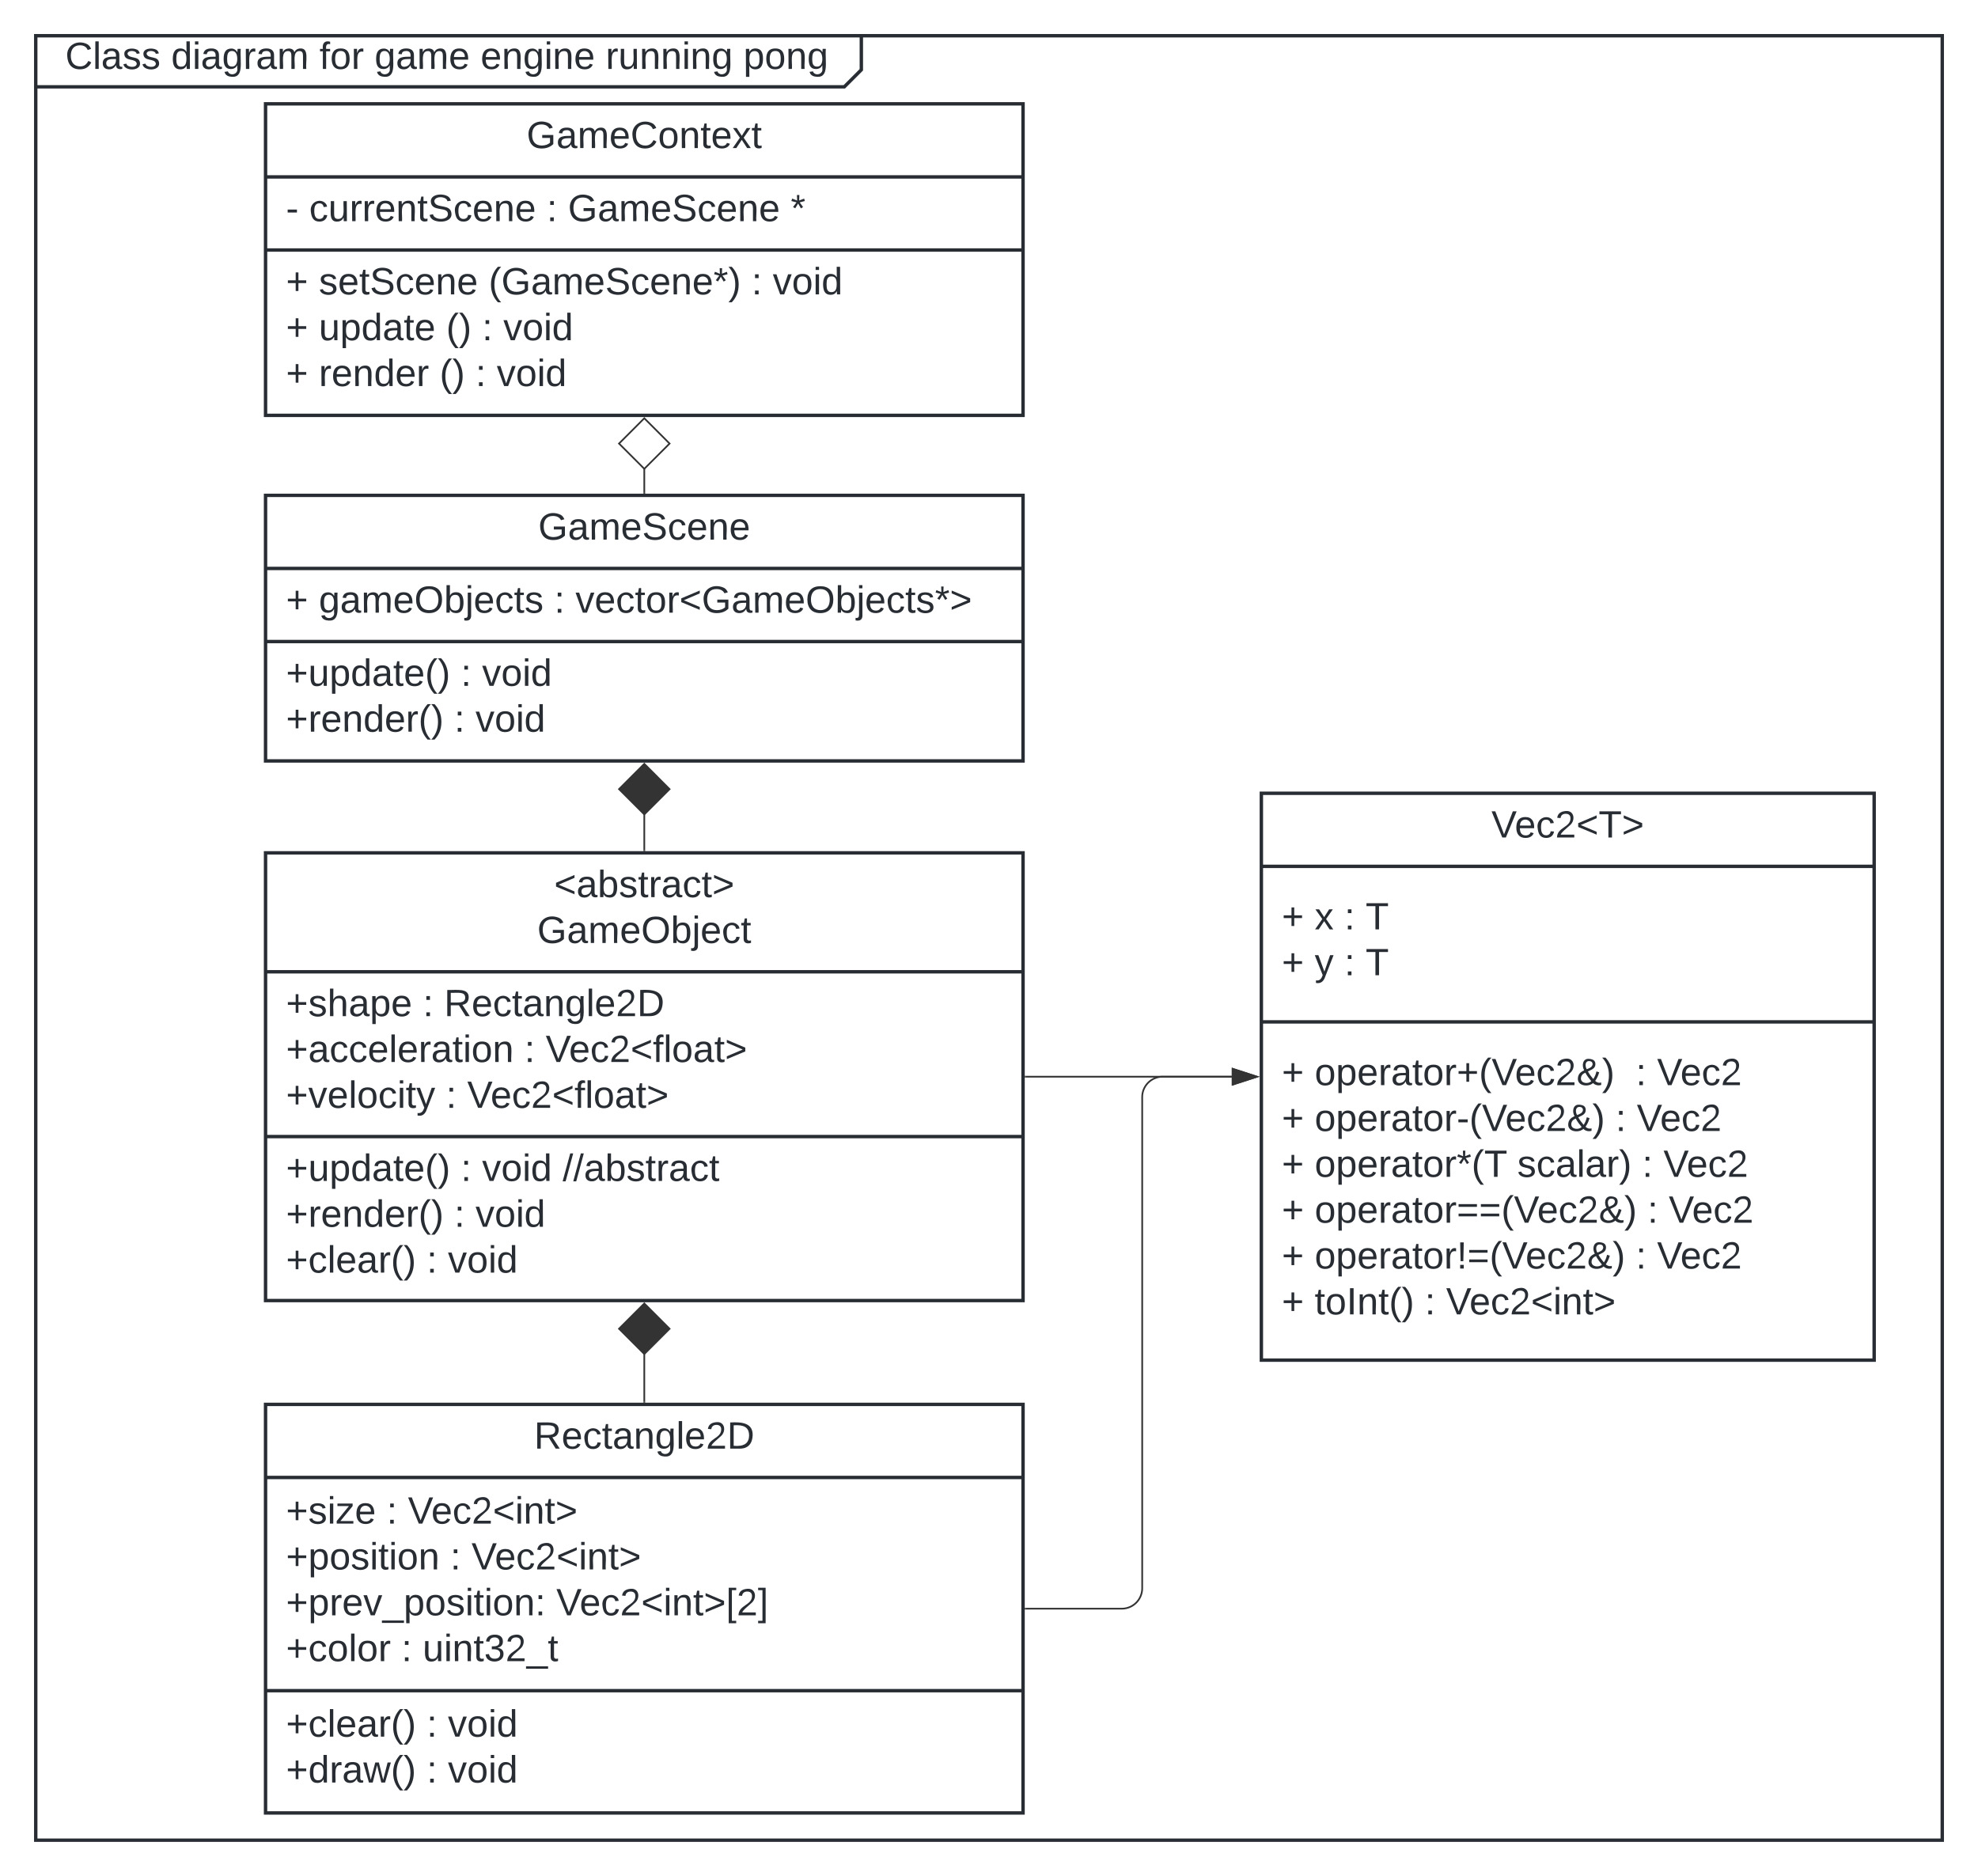 <svg xmlns="http://www.w3.org/2000/svg" xmlns:xlink="http://www.w3.org/1999/xlink" xmlns:lucid="lucid" width="1162" height="1102"><g transform="translate(-2159 372)" lucid:page-tab-id="HWEp-vi-RSFO"><path d="M2000-500h1500v1500H2000z" fill="#fff"/><path d="M2180-351h485v20l-10 10h-475z" fill="#fff"/><path d="M2665-351v20l-10 10h-475" stroke="#282c33" stroke-width="2" fill="none"/><path d="M2180-351h1120V709H2180z" stroke="#282c33" stroke-width="2" fill="none"/><use xlink:href="#a" transform="matrix(1,0,0,1,2188,-351) translate(9.367 19.489)"/><use xlink:href="#b" transform="matrix(1,0,0,1,2188,-351) translate(71.588 19.489)"/><use xlink:href="#c" transform="matrix(1,0,0,1,2188,-351) translate(158.685 19.489)"/><use xlink:href="#d" transform="matrix(1,0,0,1,2188,-351) translate(191.043 19.489)"/><use xlink:href="#e" transform="matrix(1,0,0,1,2188,-351) translate(253.326 19.489)"/><use xlink:href="#f" transform="matrix(1,0,0,1,2188,-351) translate(326.831 19.489)"/><use xlink:href="#g" transform="matrix(1,0,0,1,2188,-351) translate(407.756 19.489)"/><path d="M2315-311h445v183h-445z" stroke="#282c33" stroke-width="2" fill="#fff"/><path d="M2315-268.07h445m-445 42.94h445" stroke="#282c33" stroke-width="2" fill="none"/><use xlink:href="#h" transform="matrix(1,0,0,1,2323,-303) translate(145.359 17.989)"/><use xlink:href="#i" transform="matrix(1,0,0,1,2327,-260.067) translate(0 17.989)"/><use xlink:href="#j" transform="matrix(1,0,0,1,2327,-260.067) translate(13.654 17.989)"/><use xlink:href="#k" transform="matrix(1,0,0,1,2327,-260.067) translate(153.183 17.989)"/><use xlink:href="#l" transform="matrix(1,0,0,1,2327,-260.067) translate(165.652 17.989)"/><use xlink:href="#m" transform="matrix(1,0,0,1,2327,-260.067) translate(296.516 17.989)"/><use xlink:href="#n" transform="matrix(1,0,0,1,2327,-217.133) translate(0 18.056)"/><use xlink:href="#o" transform="matrix(1,0,0,1,2327,-217.133) translate(19.327 18.056)"/><use xlink:href="#p" transform="matrix(1,0,0,1,2327,-217.133) translate(119.08 18.056)"/><use xlink:href="#k" transform="matrix(1,0,0,1,2327,-217.133) translate(273.51 18.056)"/><use xlink:href="#q" transform="matrix(1,0,0,1,2327,-217.133) translate(285.98 18.056)"/><use xlink:href="#n" transform="matrix(1,0,0,1,2327,-217.133) translate(0 44.989)"/><use xlink:href="#r" transform="matrix(1,0,0,1,2327,-217.133) translate(19.327 44.989)"/><use xlink:href="#s" transform="matrix(1,0,0,1,2327,-217.133) translate(94.142 44.989)"/><use xlink:href="#k" transform="matrix(1,0,0,1,2327,-217.133) translate(115.215 44.989)"/><use xlink:href="#q" transform="matrix(1,0,0,1,2327,-217.133) translate(127.684 44.989)"/><use xlink:href="#n" transform="matrix(1,0,0,1,2327,-217.133) translate(0 71.922)"/><use xlink:href="#t" transform="matrix(1,0,0,1,2327,-217.133) translate(19.327 71.922)"/><use xlink:href="#s" transform="matrix(1,0,0,1,2327,-217.133) translate(90.277 71.922)"/><use xlink:href="#k" transform="matrix(1,0,0,1,2327,-217.133) translate(111.349 71.922)"/><use xlink:href="#u" transform="matrix(1,0,0,1,2327,-217.133) translate(123.819 71.922)"/><path d="M2537.5-96.63v14.13" stroke="#333" fill="none"/><path d="M2537.5-126.3l-14.85 14.86 14.85 14.85 14.85-14.84z" stroke="#333" fill="#fff"/><path d="M2537.97-82h-.94v-.5h.94z" stroke="#333" stroke-width=".05" fill="#333"/><path d="M2315-81h445V75h-445z" stroke="#282c33" stroke-width="2" fill="#fff"/><path d="M2315-38.07h445M2315 4.87h445" stroke="#282c33" stroke-width="2" fill="none"/><use xlink:href="#v" transform="matrix(1,0,0,1,2323,-73) translate(152.185 17.989)"/><use xlink:href="#n" transform="matrix(1,0,0,1,2327,-30.067) translate(0 17.989)"/><use xlink:href="#w" transform="matrix(1,0,0,1,2327,-30.067) translate(19.327 17.989)"/><use xlink:href="#k" transform="matrix(1,0,0,1,2327,-30.067) translate(157.61 17.989)"/><use xlink:href="#x" transform="matrix(1,0,0,1,2327,-30.067) translate(170.079 17.989)"/><use xlink:href="#y" transform="matrix(1,0,0,1,2327,12.867) translate(0 18.022)"/><use xlink:href="#k" transform="matrix(1,0,0,1,2327,12.867) translate(102.746 18.022)"/><use xlink:href="#q" transform="matrix(1,0,0,1,2327,12.867) translate(115.215 18.022)"/><use xlink:href="#z" transform="matrix(1,0,0,1,2327,12.867) translate(0 44.956)"/><use xlink:href="#k" transform="matrix(1,0,0,1,2327,12.867) translate(98.88 44.956)"/><use xlink:href="#u" transform="matrix(1,0,0,1,2327,12.867) translate(111.349 44.956)"/><path d="M2315 129h445v263h-445z" stroke="#282c33" stroke-width="2" fill="#fff"/><path d="M2315 198.87h445m-445 96.8h445" stroke="#282c33" stroke-width="2" fill="none"/><g><use xlink:href="#A" transform="matrix(1,0,0,1,2323,137) translate(161.537 18.022)"/><use xlink:href="#B" transform="matrix(1,0,0,1,2323,137) translate(151.593 44.956)"/></g><g><use xlink:href="#C" transform="matrix(1,0,0,1,2327,206.867) translate(0 18.056)"/><use xlink:href="#k" transform="matrix(1,0,0,1,2327,206.867) translate(80.426 18.056)"/><use xlink:href="#D" transform="matrix(1,0,0,1,2327,206.867) translate(92.895 18.056)"/><use xlink:href="#E" transform="matrix(1,0,0,1,2327,206.867) translate(0 44.989)"/><use xlink:href="#k" transform="matrix(1,0,0,1,2327,206.867) translate(140.091 44.989)"/><use xlink:href="#F" transform="matrix(1,0,0,1,2327,206.867) translate(152.56 44.989)"/><use xlink:href="#G" transform="matrix(1,0,0,1,2327,206.867) translate(0 71.922)"/><use xlink:href="#k" transform="matrix(1,0,0,1,2327,206.867) translate(94.017 71.922)"/><use xlink:href="#H" transform="matrix(1,0,0,1,2327,206.867) translate(106.486 71.922)"/></g><g><use xlink:href="#y" transform="matrix(1,0,0,1,2327,303.667) translate(0 18.056)"/><use xlink:href="#k" transform="matrix(1,0,0,1,2327,303.667) translate(102.746 18.056)"/><use xlink:href="#I" transform="matrix(1,0,0,1,2327,303.667) translate(115.215 18.056)"/><use xlink:href="#J" transform="matrix(1,0,0,1,2327,303.667) translate(162.535 18.056)"/><use xlink:href="#z" transform="matrix(1,0,0,1,2327,303.667) translate(0 44.989)"/><use xlink:href="#k" transform="matrix(1,0,0,1,2327,303.667) translate(98.88 44.989)"/><use xlink:href="#q" transform="matrix(1,0,0,1,2327,303.667) translate(111.349 44.989)"/><use xlink:href="#K" transform="matrix(1,0,0,1,2327,303.667) translate(0 71.922)"/><use xlink:href="#k" transform="matrix(1,0,0,1,2327,303.667) translate(82.67 71.922)"/><use xlink:href="#u" transform="matrix(1,0,0,1,2327,303.667) translate(95.14 71.922)"/></g><path d="M2537.5 127.5v-21.13" stroke="#333" fill="none"/><path d="M2537.97 128h-.94v-.5h.94z" stroke="#333" stroke-width=".05" fill="#333"/><path d="M2537.5 76.7l-14.85 14.86 14.85 14.85 14.85-14.84z" stroke="#333" fill="#333"/><path d="M2537.5 423.38v28.12" stroke="#333" fill="none"/><path d="M2537.5 393.7l-14.85 14.86 14.85 14.85 14.85-14.84z" stroke="#333" fill="#333"/><path d="M2537.97 452h-.94v-.5h.94z" stroke="#333" stroke-width=".05" fill="#333"/><path d="M2315 453h445v240h-445z" stroke="#282c33" stroke-width="2" fill="#fff"/><path d="M2315 495.93h445m-445 125.24h445" stroke="#282c33" stroke-width="2" fill="none"/><g><use xlink:href="#L" transform="matrix(1,0,0,1,2323,461) translate(149.754 17.989)"/></g><g><use xlink:href="#M" transform="matrix(1,0,0,1,2327,503.933) translate(0 19.089)"/><use xlink:href="#k" transform="matrix(1,0,0,1,2327,503.933) translate(59.166 19.089)"/><use xlink:href="#N" transform="matrix(1,0,0,1,2327,503.933) translate(71.635 19.089)"/><use xlink:href="#O" transform="matrix(1,0,0,1,2327,503.933) translate(0 46.022)"/><use xlink:href="#k" transform="matrix(1,0,0,1,2327,503.933) translate(96.511 46.022)"/><use xlink:href="#N" transform="matrix(1,0,0,1,2327,503.933) translate(108.98 46.022)"/><use xlink:href="#P" transform="matrix(1,0,0,1,2327,503.933) translate(0 72.956)"/><use xlink:href="#Q" transform="matrix(1,0,0,1,2327,503.933) translate(158.794 72.956)"/><use xlink:href="#R" transform="matrix(1,0,0,1,2327,503.933) translate(0 99.889)"/><use xlink:href="#k" transform="matrix(1,0,0,1,2327,503.933) translate(67.832 99.889)"/><use xlink:href="#S" transform="matrix(1,0,0,1,2327,503.933) translate(80.301 99.889)"/></g><g><use xlink:href="#K" transform="matrix(1,0,0,1,2327,629.167) translate(0 19.022)"/><use xlink:href="#k" transform="matrix(1,0,0,1,2327,629.167) translate(82.67 19.022)"/><use xlink:href="#q" transform="matrix(1,0,0,1,2327,629.167) translate(95.14 19.022)"/><use xlink:href="#T" transform="matrix(1,0,0,1,2327,629.167) translate(0 45.956)"/><use xlink:href="#k" transform="matrix(1,0,0,1,2327,629.167) translate(82.67 45.956)"/><use xlink:href="#u" transform="matrix(1,0,0,1,2327,629.167) translate(95.14 45.956)"/></g><path d="M2900 94h360v333h-360z" stroke="#282c33" stroke-width="2" fill="#fff"/><path d="M2900 136.93h360m-360 91.37h360" stroke="#282c33" stroke-width="2" fill="none"/><g><use xlink:href="#U" transform="matrix(1,0,0,1,2908,102) translate(127.142 17.989)"/></g><g><use xlink:href="#n" transform="matrix(1,0,0,1,2912,144.933) translate(0 29.022)"/><use xlink:href="#V" transform="matrix(1,0,0,1,2912,144.933) translate(19.327 29.022)"/><use xlink:href="#k" transform="matrix(1,0,0,1,2912,144.933) translate(36.784 29.022)"/><use xlink:href="#W" transform="matrix(1,0,0,1,2912,144.933) translate(49.253 29.022)"/><use xlink:href="#n" transform="matrix(1,0,0,1,2912,144.933) translate(0 55.956)"/><use xlink:href="#X" transform="matrix(1,0,0,1,2912,144.933) translate(19.327 55.956)"/><use xlink:href="#k" transform="matrix(1,0,0,1,2912,144.933) translate(36.784 55.956)"/><use xlink:href="#Y" transform="matrix(1,0,0,1,2912,144.933) translate(49.253 55.956)"/></g><g><use xlink:href="#n" transform="matrix(1,0,0,1,2912,236.3) translate(0 29.156)"/><use xlink:href="#Z" transform="matrix(1,0,0,1,2912,236.3) translate(19.327 29.156)"/><use xlink:href="#k" transform="matrix(1,0,0,1,2912,236.3) translate(207.985 29.156)"/><use xlink:href="#aa" transform="matrix(1,0,0,1,2912,236.3) translate(220.454 29.156)"/><use xlink:href="#n" transform="matrix(1,0,0,1,2912,236.3) translate(0 56.089)"/><use xlink:href="#ab" transform="matrix(1,0,0,1,2912,236.3) translate(19.327 56.089)"/><use xlink:href="#k" transform="matrix(1,0,0,1,2912,236.3) translate(196.077 56.089)"/><use xlink:href="#aa" transform="matrix(1,0,0,1,2912,236.3) translate(208.546 56.089)"/><use xlink:href="#n" transform="matrix(1,0,0,1,2912,236.3) translate(0 83.022)"/><use xlink:href="#ac" transform="matrix(1,0,0,1,2912,236.3) translate(19.327 83.022)"/><use xlink:href="#ad" transform="matrix(1,0,0,1,2912,236.3) translate(138.345 83.022)"/><use xlink:href="#k" transform="matrix(1,0,0,1,2912,236.3) translate(211.726 83.022)"/><use xlink:href="#aa" transform="matrix(1,0,0,1,2912,236.3) translate(224.195 83.022)"/><use xlink:href="#n" transform="matrix(1,0,0,1,2912,236.3) translate(0 109.956)"/><use xlink:href="#ae" transform="matrix(1,0,0,1,2912,236.3) translate(19.327 109.956)"/><use xlink:href="#k" transform="matrix(1,0,0,1,2912,236.3) translate(214.843 109.956)"/><use xlink:href="#aa" transform="matrix(1,0,0,1,2912,236.3) translate(227.312 109.956)"/><use xlink:href="#n" transform="matrix(1,0,0,1,2912,236.3) translate(0 136.889)"/><use xlink:href="#af" transform="matrix(1,0,0,1,2912,236.3) translate(19.327 136.889)"/><use xlink:href="#k" transform="matrix(1,0,0,1,2912,236.3) translate(207.985 136.889)"/><use xlink:href="#aa" transform="matrix(1,0,0,1,2912,236.3) translate(220.454 136.889)"/><use xlink:href="#n" transform="matrix(1,0,0,1,2912,236.3) translate(0 163.822)"/><use xlink:href="#ag" transform="matrix(1,0,0,1,2912,236.3) translate(19.327 163.822)"/><use xlink:href="#k" transform="matrix(1,0,0,1,2912,236.3) translate(84.042 163.822)"/><use xlink:href="#ah" transform="matrix(1,0,0,1,2912,236.3) translate(96.511 163.822)"/></g><path d="M2761.5 260.5h121.12" stroke="#333" fill="none"/><path d="M2761.5 260.98h-.5v-.96h.5z" stroke="#333" stroke-width=".05" fill="#333"/><path d="M2897.38 260.5l-14.26 4.63v-9.26z" stroke="#333" fill="#333"/><path d="M2761.5 573h56.5a12 12 0 0 0 12-12V272.5a12 12 0 0 1 12-12h40.62" stroke="#333" fill="none"/><path d="M2761.5 573.48h-.5v-.96h.5z" stroke="#333" stroke-width=".05" fill="#333"/><path d="M2897.38 260.5l-14.26 4.63v-9.26z" stroke="#333" fill="#333"/><defs><path fill="#282c33" d="M212-179c-10-28-35-45-73-45-59 0-87 40-87 99 0 60 29 101 89 101 43 0 62-24 78-52l27 14C228-24 195 4 139 4 59 4 22-46 18-125c-6-104 99-153 187-111 19 9 31 26 39 46" id="ai"/><path fill="#282c33" d="M24 0v-261h32V0H24" id="aj"/><path fill="#282c33" d="M141-36C126-15 110 5 73 4 37 3 15-17 15-53c-1-64 63-63 125-63 3-35-9-54-41-54-24 1-41 7-42 31l-33-3c5-37 33-52 76-52 45 0 72 20 72 64v82c-1 20 7 32 28 27v20c-31 9-61-2-59-35zM48-53c0 20 12 33 32 33 41-3 63-29 60-74-43 2-92-5-92 41" id="ak"/><path fill="#282c33" d="M135-143c-3-34-86-38-87 0 15 53 115 12 119 90S17 21 10-45l28-5c4 36 97 45 98 0-10-56-113-15-118-90-4-57 82-63 122-42 12 7 21 19 24 35" id="al"/><g id="a"><use transform="matrix(0.062,0,0,0.062,0,0)" xlink:href="#ai"/><use transform="matrix(0.062,0,0,0.062,16.148,0)" xlink:href="#aj"/><use transform="matrix(0.062,0,0,0.062,21.073,0)" xlink:href="#ak"/><use transform="matrix(0.062,0,0,0.062,33.542,0)" xlink:href="#al"/><use transform="matrix(0.062,0,0,0.062,44.764,0)" xlink:href="#al"/></g><path fill="#282c33" d="M85-194c31 0 48 13 60 33l-1-100h32l1 261h-30c-2-10 0-23-3-31C134-8 116 4 85 4 32 4 16-35 15-94c0-66 23-100 70-100zm9 24c-40 0-46 34-46 75 0 40 6 74 45 74 42 0 51-32 51-76 0-42-9-74-50-73" id="am"/><path fill="#282c33" d="M24-231v-30h32v30H24zM24 0v-190h32V0H24" id="an"/><path fill="#282c33" d="M177-190C167-65 218 103 67 71c-23-6-38-20-44-43l32-5c15 47 100 32 89-28v-30C133-14 115 1 83 1 29 1 15-40 15-95c0-56 16-97 71-98 29-1 48 16 59 35 1-10 0-23 2-32h30zM94-22c36 0 50-32 50-73 0-42-14-75-50-75-39 0-46 34-46 75s6 73 46 73" id="ao"/><path fill="#282c33" d="M114-163C36-179 61-72 57 0H25l-1-190h30c1 12-1 29 2 39 6-27 23-49 58-41v29" id="ap"/><path fill="#282c33" d="M210-169c-67 3-38 105-44 169h-31v-121c0-29-5-50-35-48C34-165 62-65 56 0H25l-1-190h30c1 10-1 24 2 32 10-44 99-50 107 0 11-21 27-35 58-36 85-2 47 119 55 194h-31v-121c0-29-5-49-35-48" id="aq"/><g id="b"><use transform="matrix(0.062,0,0,0.062,0,0)" xlink:href="#am"/><use transform="matrix(0.062,0,0,0.062,12.469,0)" xlink:href="#an"/><use transform="matrix(0.062,0,0,0.062,17.394,0)" xlink:href="#ak"/><use transform="matrix(0.062,0,0,0.062,29.864,0)" xlink:href="#ao"/><use transform="matrix(0.062,0,0,0.062,42.333,0)" xlink:href="#ap"/><use transform="matrix(0.062,0,0,0.062,49.752,0)" xlink:href="#ak"/><use transform="matrix(0.062,0,0,0.062,62.221,0)" xlink:href="#aq"/></g><path fill="#282c33" d="M101-234c-31-9-42 10-38 44h38v23H63V0H32v-167H5v-23h27c-7-52 17-82 69-68v24" id="ar"/><path fill="#282c33" d="M100-194c62-1 85 37 85 99 1 63-27 99-86 99S16-35 15-95c0-66 28-99 85-99zM99-20c44 1 53-31 53-75 0-43-8-75-51-75s-53 32-53 75 10 74 51 75" id="as"/><g id="c"><use transform="matrix(0.062,0,0,0.062,0,0)" xlink:href="#ar"/><use transform="matrix(0.062,0,0,0.062,6.235,0)" xlink:href="#as"/><use transform="matrix(0.062,0,0,0.062,18.704,0)" xlink:href="#ap"/></g><path fill="#282c33" d="M100-194c63 0 86 42 84 106H49c0 40 14 67 53 68 26 1 43-12 49-29l28 8c-11 28-37 45-77 45C44 4 14-33 15-96c1-61 26-98 85-98zm52 81c6-60-76-77-97-28-3 7-6 17-6 28h103" id="at"/><g id="d"><use transform="matrix(0.062,0,0,0.062,0,0)" xlink:href="#ao"/><use transform="matrix(0.062,0,0,0.062,12.469,0)" xlink:href="#ak"/><use transform="matrix(0.062,0,0,0.062,24.938,0)" xlink:href="#aq"/><use transform="matrix(0.062,0,0,0.062,43.58,0)" xlink:href="#at"/></g><path fill="#282c33" d="M117-194c89-4 53 116 60 194h-32v-121c0-31-8-49-39-48C34-167 62-67 57 0H25l-1-190h30c1 10-1 24 2 32 11-22 29-35 61-36" id="au"/><g id="e"><use transform="matrix(0.062,0,0,0.062,0,0)" xlink:href="#at"/><use transform="matrix(0.062,0,0,0.062,12.469,0)" xlink:href="#au"/><use transform="matrix(0.062,0,0,0.062,24.938,0)" xlink:href="#ao"/><use transform="matrix(0.062,0,0,0.062,37.407,0)" xlink:href="#an"/><use transform="matrix(0.062,0,0,0.062,42.333,0)" xlink:href="#au"/><use transform="matrix(0.062,0,0,0.062,54.802,0)" xlink:href="#at"/></g><path fill="#282c33" d="M84 4C-5 8 30-112 23-190h32v120c0 31 7 50 39 49 72-2 45-101 50-169h31l1 190h-30c-1-10 1-25-2-33-11 22-28 36-60 37" id="av"/><g id="f"><use transform="matrix(0.062,0,0,0.062,0,0)" xlink:href="#ap"/><use transform="matrix(0.062,0,0,0.062,7.419,0)" xlink:href="#av"/><use transform="matrix(0.062,0,0,0.062,19.888,0)" xlink:href="#au"/><use transform="matrix(0.062,0,0,0.062,32.357,0)" xlink:href="#au"/><use transform="matrix(0.062,0,0,0.062,44.827,0)" xlink:href="#an"/><use transform="matrix(0.062,0,0,0.062,49.752,0)" xlink:href="#au"/><use transform="matrix(0.062,0,0,0.062,62.221,0)" xlink:href="#ao"/></g><path fill="#282c33" d="M115-194c55 1 70 41 70 98S169 2 115 4C84 4 66-9 55-30l1 105H24l-1-265h31l2 30c10-21 28-34 59-34zm-8 174c40 0 45-34 45-75s-6-73-45-74c-42 0-51 32-51 76 0 43 10 73 51 73" id="aw"/><g id="g"><use transform="matrix(0.062,0,0,0.062,0,0)" xlink:href="#aw"/><use transform="matrix(0.062,0,0,0.062,12.469,0)" xlink:href="#as"/><use transform="matrix(0.062,0,0,0.062,24.938,0)" xlink:href="#au"/><use transform="matrix(0.062,0,0,0.062,37.407,0)" xlink:href="#ao"/></g><path fill="#282c33" d="M143 4C61 4 22-44 18-125c-5-107 100-154 193-111 17 8 29 25 37 43l-32 9c-13-25-37-40-76-40-61 0-88 39-88 99 0 61 29 100 91 101 35 0 62-11 79-27v-45h-74v-28h105v86C228-13 192 4 143 4" id="ax"/><path fill="#282c33" d="M59-47c-2 24 18 29 38 22v24C64 9 27 4 27-40v-127H5v-23h24l9-43h21v43h35v23H59v120" id="ay"/><path fill="#282c33" d="M141 0L90-78 38 0H4l68-98-65-92h35l48 74 47-74h35l-64 92 68 98h-35" id="az"/><g id="h"><use transform="matrix(0.062,0,0,0.062,0,0)" xlink:href="#ax"/><use transform="matrix(0.062,0,0,0.062,17.457,0)" xlink:href="#ak"/><use transform="matrix(0.062,0,0,0.062,29.926,0)" xlink:href="#aq"/><use transform="matrix(0.062,0,0,0.062,48.567,0)" xlink:href="#at"/><use transform="matrix(0.062,0,0,0.062,61.036,0)" xlink:href="#ai"/><use transform="matrix(0.062,0,0,0.062,77.184,0)" xlink:href="#as"/><use transform="matrix(0.062,0,0,0.062,89.653,0)" xlink:href="#au"/><use transform="matrix(0.062,0,0,0.062,102.122,0)" xlink:href="#ay"/><use transform="matrix(0.062,0,0,0.062,108.357,0)" xlink:href="#at"/><use transform="matrix(0.062,0,0,0.062,120.826,0)" xlink:href="#az"/><use transform="matrix(0.062,0,0,0.062,132.048,0)" xlink:href="#ay"/></g><path fill="#282c33" d="M16-82v-28h88v28H16" id="aA"/><use transform="matrix(0.062,0,0,0.062,0,0)" xlink:href="#aA" id="i"/><path fill="#282c33" d="M96-169c-40 0-48 33-48 73s9 75 48 75c24 0 41-14 43-38l32 2c-6 37-31 61-74 61-59 0-76-41-82-99-10-93 101-131 147-64 4 7 5 14 7 22l-32 3c-4-21-16-35-41-35" id="aB"/><path fill="#282c33" d="M185-189c-5-48-123-54-124 2 14 75 158 14 163 119 3 78-121 87-175 55-17-10-28-26-33-46l33-7c5 56 141 63 141-1 0-78-155-14-162-118-5-82 145-84 179-34 5 7 8 16 11 25" id="aC"/><g id="j"><use transform="matrix(0.062,0,0,0.062,0,0)" xlink:href="#aB"/><use transform="matrix(0.062,0,0,0.062,11.222,0)" xlink:href="#av"/><use transform="matrix(0.062,0,0,0.062,23.691,0)" xlink:href="#ap"/><use transform="matrix(0.062,0,0,0.062,31.11,0)" xlink:href="#ap"/><use transform="matrix(0.062,0,0,0.062,38.53,0)" xlink:href="#at"/><use transform="matrix(0.062,0,0,0.062,50.999,0)" xlink:href="#au"/><use transform="matrix(0.062,0,0,0.062,63.468,0)" xlink:href="#ay"/><use transform="matrix(0.062,0,0,0.062,69.702,0)" xlink:href="#aC"/><use transform="matrix(0.062,0,0,0.062,84.665,0)" xlink:href="#aB"/><use transform="matrix(0.062,0,0,0.062,95.888,0)" xlink:href="#at"/><use transform="matrix(0.062,0,0,0.062,108.357,0)" xlink:href="#au"/><use transform="matrix(0.062,0,0,0.062,120.826,0)" xlink:href="#at"/></g><path fill="#282c33" d="M33-154v-36h34v36H33zM33 0v-36h34V0H33" id="aD"/><use transform="matrix(0.062,0,0,0.062,0,0)" xlink:href="#aD" id="k"/><g id="l"><use transform="matrix(0.062,0,0,0.062,0,0)" xlink:href="#ax"/><use transform="matrix(0.062,0,0,0.062,17.457,0)" xlink:href="#ak"/><use transform="matrix(0.062,0,0,0.062,29.926,0)" xlink:href="#aq"/><use transform="matrix(0.062,0,0,0.062,48.567,0)" xlink:href="#at"/><use transform="matrix(0.062,0,0,0.062,61.036,0)" xlink:href="#aC"/><use transform="matrix(0.062,0,0,0.062,75.999,0)" xlink:href="#aB"/><use transform="matrix(0.062,0,0,0.062,87.222,0)" xlink:href="#at"/><use transform="matrix(0.062,0,0,0.062,99.691,0)" xlink:href="#au"/><use transform="matrix(0.062,0,0,0.062,112.16,0)" xlink:href="#at"/></g><path fill="#282c33" d="M80-196l47-18 7 23-49 13 32 44-20 13-27-46-27 45-21-12 33-44-49-13 8-23 47 19-2-53h23" id="aE"/><use transform="matrix(0.062,0,0,0.062,0,0)" xlink:href="#aE" id="m"/><path fill="#282c33" d="M118-107v75H92v-75H18v-26h74v-75h26v75h74v26h-74" id="aF"/><use transform="matrix(0.062,0,0,0.062,0,0)" xlink:href="#aF" id="n"/><g id="o"><use transform="matrix(0.062,0,0,0.062,0,0)" xlink:href="#al"/><use transform="matrix(0.062,0,0,0.062,11.222,0)" xlink:href="#at"/><use transform="matrix(0.062,0,0,0.062,23.691,0)" xlink:href="#ay"/><use transform="matrix(0.062,0,0,0.062,29.926,0)" xlink:href="#aC"/><use transform="matrix(0.062,0,0,0.062,44.889,0)" xlink:href="#aB"/><use transform="matrix(0.062,0,0,0.062,56.111,0)" xlink:href="#at"/><use transform="matrix(0.062,0,0,0.062,68.58,0)" xlink:href="#au"/><use transform="matrix(0.062,0,0,0.062,81.049,0)" xlink:href="#at"/></g><path fill="#282c33" d="M87 75C49 33 22-17 22-94c0-76 28-126 65-167h31c-38 41-64 92-64 168S80 34 118 75H87" id="aG"/><path fill="#282c33" d="M33-261c38 41 65 92 65 168S71 34 33 75H2C39 34 66-17 66-93S39-220 2-261h31" id="aH"/><g id="p"><use transform="matrix(0.062,0,0,0.062,0,0)" xlink:href="#aG"/><use transform="matrix(0.062,0,0,0.062,7.419,0)" xlink:href="#ax"/><use transform="matrix(0.062,0,0,0.062,24.876,0)" xlink:href="#ak"/><use transform="matrix(0.062,0,0,0.062,37.345,0)" xlink:href="#aq"/><use transform="matrix(0.062,0,0,0.062,55.986,0)" xlink:href="#at"/><use transform="matrix(0.062,0,0,0.062,68.456,0)" xlink:href="#aC"/><use transform="matrix(0.062,0,0,0.062,83.419,0)" xlink:href="#aB"/><use transform="matrix(0.062,0,0,0.062,94.641,0)" xlink:href="#at"/><use transform="matrix(0.062,0,0,0.062,107.11,0)" xlink:href="#au"/><use transform="matrix(0.062,0,0,0.062,119.579,0)" xlink:href="#at"/><use transform="matrix(0.062,0,0,0.062,132.048,0)" xlink:href="#aE"/><use transform="matrix(0.062,0,0,0.062,140.777,0)" xlink:href="#aH"/></g><path fill="#282c33" d="M108 0H70L1-190h34L89-25l56-165h34" id="aI"/><g id="q"><use transform="matrix(0.062,0,0,0.062,0,0)" xlink:href="#aI"/><use transform="matrix(0.062,0,0,0.062,11.222,0)" xlink:href="#as"/><use transform="matrix(0.062,0,0,0.062,23.691,0)" xlink:href="#an"/><use transform="matrix(0.062,0,0,0.062,28.617,0)" xlink:href="#am"/></g><g id="r"><use transform="matrix(0.062,0,0,0.062,0,0)" xlink:href="#av"/><use transform="matrix(0.062,0,0,0.062,12.469,0)" xlink:href="#aw"/><use transform="matrix(0.062,0,0,0.062,24.938,0)" xlink:href="#am"/><use transform="matrix(0.062,0,0,0.062,37.407,0)" xlink:href="#ak"/><use transform="matrix(0.062,0,0,0.062,49.877,0)" xlink:href="#ay"/><use transform="matrix(0.062,0,0,0.062,56.111,0)" xlink:href="#at"/></g><g id="s"><use transform="matrix(0.062,0,0,0.062,0,0)" xlink:href="#aG"/><use transform="matrix(0.062,0,0,0.062,7.419,0)" xlink:href="#aH"/></g><g id="t"><use transform="matrix(0.062,0,0,0.062,0,0)" xlink:href="#ap"/><use transform="matrix(0.062,0,0,0.062,7.419,0)" xlink:href="#at"/><use transform="matrix(0.062,0,0,0.062,19.888,0)" xlink:href="#au"/><use transform="matrix(0.062,0,0,0.062,32.357,0)" xlink:href="#am"/><use transform="matrix(0.062,0,0,0.062,44.827,0)" xlink:href="#at"/><use transform="matrix(0.062,0,0,0.062,57.296,0)" xlink:href="#ap"/></g><g id="u"><use transform="matrix(0.062,0,0,0.062,0,0)" xlink:href="#aI"/><use transform="matrix(0.062,0,0,0.062,11.222,0)" xlink:href="#as"/><use transform="matrix(0.062,0,0,0.062,23.691,0)" xlink:href="#an"/><use transform="matrix(0.062,0,0,0.062,28.617,0)" xlink:href="#am"/></g><g id="v"><use transform="matrix(0.062,0,0,0.062,0,0)" xlink:href="#ax"/><use transform="matrix(0.062,0,0,0.062,17.457,0)" xlink:href="#ak"/><use transform="matrix(0.062,0,0,0.062,29.926,0)" xlink:href="#aq"/><use transform="matrix(0.062,0,0,0.062,48.567,0)" xlink:href="#at"/><use transform="matrix(0.062,0,0,0.062,61.036,0)" xlink:href="#aC"/><use transform="matrix(0.062,0,0,0.062,75.999,0)" xlink:href="#aB"/><use transform="matrix(0.062,0,0,0.062,87.222,0)" xlink:href="#at"/><use transform="matrix(0.062,0,0,0.062,99.691,0)" xlink:href="#au"/><use transform="matrix(0.062,0,0,0.062,112.16,0)" xlink:href="#at"/></g><path fill="#282c33" d="M140-251c81 0 123 46 123 126C263-46 219 4 140 4 59 4 17-45 17-125s42-126 123-126zm0 227c63 0 89-41 89-101s-29-99-89-99c-61 0-89 39-89 99S79-25 140-24" id="aJ"/><path fill="#282c33" d="M115-194c53 0 69 39 70 98 0 66-23 100-70 100C84 3 66-7 56-30L54 0H23l1-261h32v101c10-23 28-34 59-34zm-8 174c40 0 45-34 45-75 0-40-5-75-45-74-42 0-51 32-51 76 0 43 10 73 51 73" id="aK"/><path fill="#282c33" d="M24-231v-30h32v30H24zM-9 49c24 4 33-6 33-30v-209h32V24c2 40-23 58-65 49V49" id="aL"/><g id="w"><use transform="matrix(0.062,0,0,0.062,0,0)" xlink:href="#ao"/><use transform="matrix(0.062,0,0,0.062,12.469,0)" xlink:href="#ak"/><use transform="matrix(0.062,0,0,0.062,24.938,0)" xlink:href="#aq"/><use transform="matrix(0.062,0,0,0.062,43.58,0)" xlink:href="#at"/><use transform="matrix(0.062,0,0,0.062,56.049,0)" xlink:href="#aJ"/><use transform="matrix(0.062,0,0,0.062,73.506,0)" xlink:href="#aK"/><use transform="matrix(0.062,0,0,0.062,85.975,0)" xlink:href="#aL"/><use transform="matrix(0.062,0,0,0.062,90.9,0)" xlink:href="#at"/><use transform="matrix(0.062,0,0,0.062,103.369,0)" xlink:href="#aB"/><use transform="matrix(0.062,0,0,0.062,114.591,0)" xlink:href="#ay"/><use transform="matrix(0.062,0,0,0.062,120.826,0)" xlink:href="#al"/></g><path fill="#282c33" d="M18-100v-36l175-74v27L42-118l151 64v27" id="aM"/><path fill="#282c33" d="M18-27v-27l151-64-151-65v-27l175 74v36" id="aN"/><g id="x"><use transform="matrix(0.062,0,0,0.062,0,0)" xlink:href="#aI"/><use transform="matrix(0.062,0,0,0.062,11.222,0)" xlink:href="#at"/><use transform="matrix(0.062,0,0,0.062,23.691,0)" xlink:href="#aB"/><use transform="matrix(0.062,0,0,0.062,34.914,0)" xlink:href="#ay"/><use transform="matrix(0.062,0,0,0.062,41.148,0)" xlink:href="#as"/><use transform="matrix(0.062,0,0,0.062,53.617,0)" xlink:href="#ap"/><use transform="matrix(0.062,0,0,0.062,61.036,0)" xlink:href="#aM"/><use transform="matrix(0.062,0,0,0.062,74.129,0)" xlink:href="#ax"/><use transform="matrix(0.062,0,0,0.062,91.586,0)" xlink:href="#ak"/><use transform="matrix(0.062,0,0,0.062,104.055,0)" xlink:href="#aq"/><use transform="matrix(0.062,0,0,0.062,122.696,0)" xlink:href="#at"/><use transform="matrix(0.062,0,0,0.062,135.165,0)" xlink:href="#aJ"/><use transform="matrix(0.062,0,0,0.062,152.622,0)" xlink:href="#aK"/><use transform="matrix(0.062,0,0,0.062,165.091,0)" xlink:href="#aL"/><use transform="matrix(0.062,0,0,0.062,170.017,0)" xlink:href="#at"/><use transform="matrix(0.062,0,0,0.062,182.486,0)" xlink:href="#aB"/><use transform="matrix(0.062,0,0,0.062,193.708,0)" xlink:href="#ay"/><use transform="matrix(0.062,0,0,0.062,199.943,0)" xlink:href="#al"/><use transform="matrix(0.062,0,0,0.062,211.165,0)" xlink:href="#aE"/><use transform="matrix(0.062,0,0,0.062,219.893,0)" xlink:href="#aN"/></g><g id="y"><use transform="matrix(0.062,0,0,0.062,0,0)" xlink:href="#aF"/><use transform="matrix(0.062,0,0,0.062,13.093,0)" xlink:href="#av"/><use transform="matrix(0.062,0,0,0.062,25.562,0)" xlink:href="#aw"/><use transform="matrix(0.062,0,0,0.062,38.031,0)" xlink:href="#am"/><use transform="matrix(0.062,0,0,0.062,50.5,0)" xlink:href="#ak"/><use transform="matrix(0.062,0,0,0.062,62.969,0)" xlink:href="#ay"/><use transform="matrix(0.062,0,0,0.062,69.204,0)" xlink:href="#at"/><use transform="matrix(0.062,0,0,0.062,81.673,0)" xlink:href="#aG"/><use transform="matrix(0.062,0,0,0.062,89.092,0)" xlink:href="#aH"/></g><g id="z"><use transform="matrix(0.062,0,0,0.062,0,0)" xlink:href="#aF"/><use transform="matrix(0.062,0,0,0.062,13.093,0)" xlink:href="#ap"/><use transform="matrix(0.062,0,0,0.062,20.512,0)" xlink:href="#at"/><use transform="matrix(0.062,0,0,0.062,32.981,0)" xlink:href="#au"/><use transform="matrix(0.062,0,0,0.062,45.45,0)" xlink:href="#am"/><use transform="matrix(0.062,0,0,0.062,57.919,0)" xlink:href="#at"/><use transform="matrix(0.062,0,0,0.062,70.388,0)" xlink:href="#ap"/><use transform="matrix(0.062,0,0,0.062,77.807,0)" xlink:href="#aG"/><use transform="matrix(0.062,0,0,0.062,85.227,0)" xlink:href="#aH"/></g><g id="A"><use transform="matrix(0.062,0,0,0.062,0,0)" xlink:href="#aM"/><use transform="matrix(0.062,0,0,0.062,13.093,0)" xlink:href="#ak"/><use transform="matrix(0.062,0,0,0.062,25.562,0)" xlink:href="#aK"/><use transform="matrix(0.062,0,0,0.062,38.031,0)" xlink:href="#al"/><use transform="matrix(0.062,0,0,0.062,49.253,0)" xlink:href="#ay"/><use transform="matrix(0.062,0,0,0.062,55.488,0)" xlink:href="#ap"/><use transform="matrix(0.062,0,0,0.062,62.907,0)" xlink:href="#ak"/><use transform="matrix(0.062,0,0,0.062,75.376,0)" xlink:href="#aB"/><use transform="matrix(0.062,0,0,0.062,86.598,0)" xlink:href="#ay"/><use transform="matrix(0.062,0,0,0.062,92.833,0)" xlink:href="#aN"/></g><g id="B"><use transform="matrix(0.062,0,0,0.062,0,0)" xlink:href="#ax"/><use transform="matrix(0.062,0,0,0.062,17.457,0)" xlink:href="#ak"/><use transform="matrix(0.062,0,0,0.062,29.926,0)" xlink:href="#aq"/><use transform="matrix(0.062,0,0,0.062,48.567,0)" xlink:href="#at"/><use transform="matrix(0.062,0,0,0.062,61.036,0)" xlink:href="#aJ"/><use transform="matrix(0.062,0,0,0.062,78.493,0)" xlink:href="#aK"/><use transform="matrix(0.062,0,0,0.062,90.962,0)" xlink:href="#aL"/><use transform="matrix(0.062,0,0,0.062,95.888,0)" xlink:href="#at"/><use transform="matrix(0.062,0,0,0.062,108.357,0)" xlink:href="#aB"/><use transform="matrix(0.062,0,0,0.062,119.579,0)" xlink:href="#ay"/></g><path fill="#282c33" d="M106-169C34-169 62-67 57 0H25v-261h32l-1 103c12-21 28-36 61-36 89 0 53 116 60 194h-32v-121c2-32-8-49-39-48" id="aO"/><g id="C"><use transform="matrix(0.062,0,0,0.062,0,0)" xlink:href="#aF"/><use transform="matrix(0.062,0,0,0.062,13.093,0)" xlink:href="#al"/><use transform="matrix(0.062,0,0,0.062,24.315,0)" xlink:href="#aO"/><use transform="matrix(0.062,0,0,0.062,36.784,0)" xlink:href="#ak"/><use transform="matrix(0.062,0,0,0.062,49.253,0)" xlink:href="#aw"/><use transform="matrix(0.062,0,0,0.062,61.722,0)" xlink:href="#at"/></g><path fill="#282c33" d="M233-177c-1 41-23 64-60 70L243 0h-38l-65-103H63V0H30v-248c88 3 205-21 203 71zM63-129c60-2 137 13 137-47 0-61-80-42-137-45v92" id="aP"/><path fill="#282c33" d="M101-251c82-7 93 87 43 132L82-64C71-53 59-42 53-27h129V0H18c2-99 128-94 128-182 0-28-16-43-45-43s-46 15-49 41l-32-3c6-41 34-60 81-64" id="aQ"/><path fill="#282c33" d="M30-248c118-7 216 8 213 122C240-48 200 0 122 0H30v-248zM63-27c89 8 146-16 146-99s-60-101-146-95v194" id="aR"/><g id="D"><use transform="matrix(0.062,0,0,0.062,0,0)" xlink:href="#aP"/><use transform="matrix(0.062,0,0,0.062,16.148,0)" xlink:href="#at"/><use transform="matrix(0.062,0,0,0.062,28.617,0)" xlink:href="#aB"/><use transform="matrix(0.062,0,0,0.062,39.839,0)" xlink:href="#ay"/><use transform="matrix(0.062,0,0,0.062,46.073,0)" xlink:href="#ak"/><use transform="matrix(0.062,0,0,0.062,58.543,0)" xlink:href="#au"/><use transform="matrix(0.062,0,0,0.062,71.012,0)" xlink:href="#ao"/><use transform="matrix(0.062,0,0,0.062,83.481,0)" xlink:href="#aj"/><use transform="matrix(0.062,0,0,0.062,88.406,0)" xlink:href="#at"/><use transform="matrix(0.062,0,0,0.062,100.875,0)" xlink:href="#aQ"/><use transform="matrix(0.062,0,0,0.062,113.344,0)" xlink:href="#aR"/></g><g id="E"><use transform="matrix(0.062,0,0,0.062,0,0)" xlink:href="#aF"/><use transform="matrix(0.062,0,0,0.062,13.093,0)" xlink:href="#ak"/><use transform="matrix(0.062,0,0,0.062,25.562,0)" xlink:href="#aB"/><use transform="matrix(0.062,0,0,0.062,36.784,0)" xlink:href="#aB"/><use transform="matrix(0.062,0,0,0.062,48.006,0)" xlink:href="#at"/><use transform="matrix(0.062,0,0,0.062,60.475,0)" xlink:href="#aj"/><use transform="matrix(0.062,0,0,0.062,65.401,0)" xlink:href="#at"/><use transform="matrix(0.062,0,0,0.062,77.87,0)" xlink:href="#ap"/><use transform="matrix(0.062,0,0,0.062,85.289,0)" xlink:href="#ak"/><use transform="matrix(0.062,0,0,0.062,97.758,0)" xlink:href="#ay"/><use transform="matrix(0.062,0,0,0.062,103.993,0)" xlink:href="#an"/><use transform="matrix(0.062,0,0,0.062,108.918,0)" xlink:href="#as"/><use transform="matrix(0.062,0,0,0.062,121.387,0)" xlink:href="#au"/></g><path fill="#282c33" d="M137 0h-34L2-248h35l83 218 83-218h36" id="aS"/><g id="F"><use transform="matrix(0.062,0,0,0.062,0,0)" xlink:href="#aS"/><use transform="matrix(0.062,0,0,0.062,13.716,0)" xlink:href="#at"/><use transform="matrix(0.062,0,0,0.062,26.185,0)" xlink:href="#aB"/><use transform="matrix(0.062,0,0,0.062,37.407,0)" xlink:href="#aQ"/><use transform="matrix(0.062,0,0,0.062,49.877,0)" xlink:href="#aM"/><use transform="matrix(0.062,0,0,0.062,62.969,0)" xlink:href="#ar"/><use transform="matrix(0.062,0,0,0.062,69.204,0)" xlink:href="#aj"/><use transform="matrix(0.062,0,0,0.062,74.129,0)" xlink:href="#as"/><use transform="matrix(0.062,0,0,0.062,86.598,0)" xlink:href="#ak"/><use transform="matrix(0.062,0,0,0.062,99.067,0)" xlink:href="#ay"/><use transform="matrix(0.062,0,0,0.062,105.302,0)" xlink:href="#aN"/></g><path fill="#282c33" d="M179-190L93 31C79 59 56 82 12 73V49c39 6 53-20 64-50L1-190h34L92-34l54-156h33" id="aT"/><g id="G"><use transform="matrix(0.062,0,0,0.062,0,0)" xlink:href="#aF"/><use transform="matrix(0.062,0,0,0.062,13.093,0)" xlink:href="#aI"/><use transform="matrix(0.062,0,0,0.062,24.315,0)" xlink:href="#at"/><use transform="matrix(0.062,0,0,0.062,36.784,0)" xlink:href="#aj"/><use transform="matrix(0.062,0,0,0.062,41.709,0)" xlink:href="#as"/><use transform="matrix(0.062,0,0,0.062,54.178,0)" xlink:href="#aB"/><use transform="matrix(0.062,0,0,0.062,65.401,0)" xlink:href="#an"/><use transform="matrix(0.062,0,0,0.062,70.326,0)" xlink:href="#ay"/><use transform="matrix(0.062,0,0,0.062,76.56,0)" xlink:href="#aT"/></g><g id="H"><use transform="matrix(0.062,0,0,0.062,0,0)" xlink:href="#aS"/><use transform="matrix(0.062,0,0,0.062,13.716,0)" xlink:href="#at"/><use transform="matrix(0.062,0,0,0.062,26.185,0)" xlink:href="#aB"/><use transform="matrix(0.062,0,0,0.062,37.407,0)" xlink:href="#aQ"/><use transform="matrix(0.062,0,0,0.062,49.877,0)" xlink:href="#aM"/><use transform="matrix(0.062,0,0,0.062,62.969,0)" xlink:href="#ar"/><use transform="matrix(0.062,0,0,0.062,69.204,0)" xlink:href="#aj"/><use transform="matrix(0.062,0,0,0.062,74.129,0)" xlink:href="#as"/><use transform="matrix(0.062,0,0,0.062,86.598,0)" xlink:href="#ak"/><use transform="matrix(0.062,0,0,0.062,99.067,0)" xlink:href="#ay"/><use transform="matrix(0.062,0,0,0.062,105.302,0)" xlink:href="#aN"/></g><g id="I"><use transform="matrix(0.062,0,0,0.062,0,0)" xlink:href="#aI"/><use transform="matrix(0.062,0,0,0.062,11.222,0)" xlink:href="#as"/><use transform="matrix(0.062,0,0,0.062,23.691,0)" xlink:href="#an"/><use transform="matrix(0.062,0,0,0.062,28.617,0)" xlink:href="#am"/></g><path fill="#282c33" d="M0 4l72-265h28L28 4H0" id="aU"/><g id="J"><use transform="matrix(0.062,0,0,0.062,0,0)" xlink:href="#aU"/><use transform="matrix(0.062,0,0,0.062,6.235,0)" xlink:href="#aU"/><use transform="matrix(0.062,0,0,0.062,12.469,0)" xlink:href="#ak"/><use transform="matrix(0.062,0,0,0.062,24.938,0)" xlink:href="#aK"/><use transform="matrix(0.062,0,0,0.062,37.407,0)" xlink:href="#al"/><use transform="matrix(0.062,0,0,0.062,48.63,0)" xlink:href="#ay"/><use transform="matrix(0.062,0,0,0.062,54.864,0)" xlink:href="#ap"/><use transform="matrix(0.062,0,0,0.062,62.283,0)" xlink:href="#ak"/><use transform="matrix(0.062,0,0,0.062,74.752,0)" xlink:href="#aB"/><use transform="matrix(0.062,0,0,0.062,85.975,0)" xlink:href="#ay"/></g><g id="K"><use transform="matrix(0.062,0,0,0.062,0,0)" xlink:href="#aF"/><use transform="matrix(0.062,0,0,0.062,13.093,0)" xlink:href="#aB"/><use transform="matrix(0.062,0,0,0.062,24.315,0)" xlink:href="#aj"/><use transform="matrix(0.062,0,0,0.062,29.24,0)" xlink:href="#at"/><use transform="matrix(0.062,0,0,0.062,41.709,0)" xlink:href="#ak"/><use transform="matrix(0.062,0,0,0.062,54.178,0)" xlink:href="#ap"/><use transform="matrix(0.062,0,0,0.062,61.598,0)" xlink:href="#aG"/><use transform="matrix(0.062,0,0,0.062,69.017,0)" xlink:href="#aH"/></g><g id="L"><use transform="matrix(0.062,0,0,0.062,0,0)" xlink:href="#aP"/><use transform="matrix(0.062,0,0,0.062,16.148,0)" xlink:href="#at"/><use transform="matrix(0.062,0,0,0.062,28.617,0)" xlink:href="#aB"/><use transform="matrix(0.062,0,0,0.062,39.839,0)" xlink:href="#ay"/><use transform="matrix(0.062,0,0,0.062,46.073,0)" xlink:href="#ak"/><use transform="matrix(0.062,0,0,0.062,58.543,0)" xlink:href="#au"/><use transform="matrix(0.062,0,0,0.062,71.012,0)" xlink:href="#ao"/><use transform="matrix(0.062,0,0,0.062,83.481,0)" xlink:href="#aj"/><use transform="matrix(0.062,0,0,0.062,88.406,0)" xlink:href="#at"/><use transform="matrix(0.062,0,0,0.062,100.875,0)" xlink:href="#aQ"/><use transform="matrix(0.062,0,0,0.062,113.344,0)" xlink:href="#aR"/></g><path fill="#282c33" d="M9 0v-24l116-142H16v-24h144v24L44-24h123V0H9" id="aV"/><g id="M"><use transform="matrix(0.062,0,0,0.062,0,0)" xlink:href="#aF"/><use transform="matrix(0.062,0,0,0.062,13.093,0)" xlink:href="#al"/><use transform="matrix(0.062,0,0,0.062,24.315,0)" xlink:href="#an"/><use transform="matrix(0.062,0,0,0.062,29.24,0)" xlink:href="#aV"/><use transform="matrix(0.062,0,0,0.062,40.462,0)" xlink:href="#at"/></g><g id="N"><use transform="matrix(0.062,0,0,0.062,0,0)" xlink:href="#aS"/><use transform="matrix(0.062,0,0,0.062,13.716,0)" xlink:href="#at"/><use transform="matrix(0.062,0,0,0.062,26.185,0)" xlink:href="#aB"/><use transform="matrix(0.062,0,0,0.062,37.407,0)" xlink:href="#aQ"/><use transform="matrix(0.062,0,0,0.062,49.877,0)" xlink:href="#aM"/><use transform="matrix(0.062,0,0,0.062,62.969,0)" xlink:href="#an"/><use transform="matrix(0.062,0,0,0.062,67.894,0)" xlink:href="#au"/><use transform="matrix(0.062,0,0,0.062,80.364,0)" xlink:href="#ay"/><use transform="matrix(0.062,0,0,0.062,86.598,0)" xlink:href="#aN"/></g><g id="O"><use transform="matrix(0.062,0,0,0.062,0,0)" xlink:href="#aF"/><use transform="matrix(0.062,0,0,0.062,13.093,0)" xlink:href="#aw"/><use transform="matrix(0.062,0,0,0.062,25.562,0)" xlink:href="#as"/><use transform="matrix(0.062,0,0,0.062,38.031,0)" xlink:href="#al"/><use transform="matrix(0.062,0,0,0.062,49.253,0)" xlink:href="#an"/><use transform="matrix(0.062,0,0,0.062,54.178,0)" xlink:href="#ay"/><use transform="matrix(0.062,0,0,0.062,60.413,0)" xlink:href="#an"/><use transform="matrix(0.062,0,0,0.062,65.338,0)" xlink:href="#as"/><use transform="matrix(0.062,0,0,0.062,77.807,0)" xlink:href="#au"/></g><path fill="#282c33" d="M-5 72V49h209v23H-5" id="aW"/><g id="P"><use transform="matrix(0.062,0,0,0.062,0,0)" xlink:href="#aF"/><use transform="matrix(0.062,0,0,0.062,13.093,0)" xlink:href="#aw"/><use transform="matrix(0.062,0,0,0.062,25.562,0)" xlink:href="#ap"/><use transform="matrix(0.062,0,0,0.062,32.981,0)" xlink:href="#at"/><use transform="matrix(0.062,0,0,0.062,45.45,0)" xlink:href="#aI"/><use transform="matrix(0.062,0,0,0.062,56.672,0)" xlink:href="#aW"/><use transform="matrix(0.062,0,0,0.062,69.141,0)" xlink:href="#aw"/><use transform="matrix(0.062,0,0,0.062,81.61,0)" xlink:href="#as"/><use transform="matrix(0.062,0,0,0.062,94.08,0)" xlink:href="#al"/><use transform="matrix(0.062,0,0,0.062,105.302,0)" xlink:href="#an"/><use transform="matrix(0.062,0,0,0.062,110.227,0)" xlink:href="#ay"/><use transform="matrix(0.062,0,0,0.062,116.462,0)" xlink:href="#an"/><use transform="matrix(0.062,0,0,0.062,121.387,0)" xlink:href="#as"/><use transform="matrix(0.062,0,0,0.062,133.856,0)" xlink:href="#au"/><use transform="matrix(0.062,0,0,0.062,146.325,0)" xlink:href="#aD"/></g><path fill="#282c33" d="M26 75v-336h71v23H56V52h41v23H26" id="aX"/><path fill="#282c33" d="M3 75V52h41v-290H3v-23h71V75H3" id="aY"/><g id="Q"><use transform="matrix(0.062,0,0,0.062,0,0)" xlink:href="#aS"/><use transform="matrix(0.062,0,0,0.062,13.716,0)" xlink:href="#at"/><use transform="matrix(0.062,0,0,0.062,26.185,0)" xlink:href="#aB"/><use transform="matrix(0.062,0,0,0.062,37.407,0)" xlink:href="#aQ"/><use transform="matrix(0.062,0,0,0.062,49.877,0)" xlink:href="#aM"/><use transform="matrix(0.062,0,0,0.062,62.969,0)" xlink:href="#an"/><use transform="matrix(0.062,0,0,0.062,67.894,0)" xlink:href="#au"/><use transform="matrix(0.062,0,0,0.062,80.364,0)" xlink:href="#ay"/><use transform="matrix(0.062,0,0,0.062,86.598,0)" xlink:href="#aN"/><use transform="matrix(0.062,0,0,0.062,99.691,0)" xlink:href="#aX"/><use transform="matrix(0.062,0,0,0.062,105.925,0)" xlink:href="#aQ"/><use transform="matrix(0.062,0,0,0.062,118.394,0)" xlink:href="#aY"/></g><g id="R"><use transform="matrix(0.062,0,0,0.062,0,0)" xlink:href="#aF"/><use transform="matrix(0.062,0,0,0.062,13.093,0)" xlink:href="#aB"/><use transform="matrix(0.062,0,0,0.062,24.315,0)" xlink:href="#as"/><use transform="matrix(0.062,0,0,0.062,36.784,0)" xlink:href="#aj"/><use transform="matrix(0.062,0,0,0.062,41.709,0)" xlink:href="#as"/><use transform="matrix(0.062,0,0,0.062,54.178,0)" xlink:href="#ap"/></g><path fill="#282c33" d="M126-127c33 6 58 20 58 59 0 88-139 92-164 29-3-8-5-16-6-25l32-3c6 27 21 44 54 44 32 0 52-15 52-46 0-38-36-46-79-43v-28c39 1 72-4 72-42 0-27-17-43-46-43-28 0-47 15-49 41l-32-3c6-42 35-63 81-64 48-1 79 21 79 65 0 36-21 52-52 59" id="aZ"/><g id="S"><use transform="matrix(0.062,0,0,0.062,0,0)" xlink:href="#av"/><use transform="matrix(0.062,0,0,0.062,12.469,0)" xlink:href="#an"/><use transform="matrix(0.062,0,0,0.062,17.394,0)" xlink:href="#au"/><use transform="matrix(0.062,0,0,0.062,29.864,0)" xlink:href="#ay"/><use transform="matrix(0.062,0,0,0.062,36.098,0)" xlink:href="#aZ"/><use transform="matrix(0.062,0,0,0.062,48.567,0)" xlink:href="#aQ"/><use transform="matrix(0.062,0,0,0.062,61.036,0)" xlink:href="#aW"/><use transform="matrix(0.062,0,0,0.062,73.506,0)" xlink:href="#ay"/></g><path fill="#282c33" d="M206 0h-36l-40-164L89 0H53L-1-190h32L70-26l43-164h34l41 164 42-164h31" id="ba"/><g id="T"><use transform="matrix(0.062,0,0,0.062,0,0)" xlink:href="#aF"/><use transform="matrix(0.062,0,0,0.062,13.093,0)" xlink:href="#am"/><use transform="matrix(0.062,0,0,0.062,25.562,0)" xlink:href="#ap"/><use transform="matrix(0.062,0,0,0.062,32.981,0)" xlink:href="#ak"/><use transform="matrix(0.062,0,0,0.062,45.45,0)" xlink:href="#ba"/><use transform="matrix(0.062,0,0,0.062,61.598,0)" xlink:href="#aG"/><use transform="matrix(0.062,0,0,0.062,69.017,0)" xlink:href="#aH"/></g><path fill="#282c33" d="M127-220V0H93v-220H8v-28h204v28h-85" id="bb"/><g id="U"><use transform="matrix(0.062,0,0,0.062,0,0)" xlink:href="#aS"/><use transform="matrix(0.062,0,0,0.062,13.716,0)" xlink:href="#at"/><use transform="matrix(0.062,0,0,0.062,26.185,0)" xlink:href="#aB"/><use transform="matrix(0.062,0,0,0.062,37.407,0)" xlink:href="#aQ"/><use transform="matrix(0.062,0,0,0.062,49.877,0)" xlink:href="#aM"/><use transform="matrix(0.062,0,0,0.062,62.969,0)" xlink:href="#bb"/><use transform="matrix(0.062,0,0,0.062,76.623,0)" xlink:href="#aN"/></g><use transform="matrix(0.062,0,0,0.062,0,0)" xlink:href="#az" id="V"/><use transform="matrix(0.062,0,0,0.062,0,0)" xlink:href="#bb" id="W"/><use transform="matrix(0.062,0,0,0.062,0,0)" xlink:href="#aT" id="X"/><use transform="matrix(0.062,0,0,0.062,0,0)" xlink:href="#bb" id="Y"/><path fill="#282c33" d="M234-2c-28 10-62 0-77-18C117 19 8 12 13-65c3-43 29-61 60-76-25-40-17-114 47-108 35 3 59 15 59 50 0 44-40 53-71 69 14 26 32 50 51 72 14-21 24-43 30-72l26 8c-9 33-21 57-38 82 13 13 33 22 57 15v23zM97-151c25-10 52-18 56-48-1-18-13-29-33-29-42 0-39 50-23 77zM42-66c-3 51 71 58 98 28-20-24-41-51-56-80-23 10-40 24-42 52" id="bc"/><g id="Z"><use transform="matrix(0.062,0,0,0.062,0,0)" xlink:href="#as"/><use transform="matrix(0.062,0,0,0.062,12.469,0)" xlink:href="#aw"/><use transform="matrix(0.062,0,0,0.062,24.938,0)" xlink:href="#at"/><use transform="matrix(0.062,0,0,0.062,37.407,0)" xlink:href="#ap"/><use transform="matrix(0.062,0,0,0.062,44.827,0)" xlink:href="#ak"/><use transform="matrix(0.062,0,0,0.062,57.296,0)" xlink:href="#ay"/><use transform="matrix(0.062,0,0,0.062,63.53,0)" xlink:href="#as"/><use transform="matrix(0.062,0,0,0.062,75.999,0)" xlink:href="#ap"/><use transform="matrix(0.062,0,0,0.062,83.419,0)" xlink:href="#aF"/><use transform="matrix(0.062,0,0,0.062,96.511,0)" xlink:href="#aG"/><use transform="matrix(0.062,0,0,0.062,103.93,0)" xlink:href="#aS"/><use transform="matrix(0.062,0,0,0.062,117.646,0)" xlink:href="#at"/><use transform="matrix(0.062,0,0,0.062,130.115,0)" xlink:href="#aB"/><use transform="matrix(0.062,0,0,0.062,141.338,0)" xlink:href="#aQ"/><use transform="matrix(0.062,0,0,0.062,153.807,0)" xlink:href="#bc"/><use transform="matrix(0.062,0,0,0.062,168.77,0)" xlink:href="#aH"/></g><g id="aa"><use transform="matrix(0.062,0,0,0.062,0,0)" xlink:href="#aS"/><use transform="matrix(0.062,0,0,0.062,13.716,0)" xlink:href="#at"/><use transform="matrix(0.062,0,0,0.062,26.185,0)" xlink:href="#aB"/><use transform="matrix(0.062,0,0,0.062,37.407,0)" xlink:href="#aQ"/></g><g id="ab"><use transform="matrix(0.062,0,0,0.062,0,0)" xlink:href="#as"/><use transform="matrix(0.062,0,0,0.062,12.469,0)" xlink:href="#aw"/><use transform="matrix(0.062,0,0,0.062,24.938,0)" xlink:href="#at"/><use transform="matrix(0.062,0,0,0.062,37.407,0)" xlink:href="#ap"/><use transform="matrix(0.062,0,0,0.062,44.827,0)" xlink:href="#ak"/><use transform="matrix(0.062,0,0,0.062,57.296,0)" xlink:href="#ay"/><use transform="matrix(0.062,0,0,0.062,63.53,0)" xlink:href="#as"/><use transform="matrix(0.062,0,0,0.062,75.999,0)" xlink:href="#ap"/><use transform="matrix(0.062,0,0,0.062,83.419,0)" xlink:href="#aA"/><use transform="matrix(0.062,0,0,0.062,90.838,0)" xlink:href="#aG"/><use transform="matrix(0.062,0,0,0.062,98.257,0)" xlink:href="#aS"/><use transform="matrix(0.062,0,0,0.062,111.973,0)" xlink:href="#at"/><use transform="matrix(0.062,0,0,0.062,124.442,0)" xlink:href="#aB"/><use transform="matrix(0.062,0,0,0.062,135.664,0)" xlink:href="#aQ"/><use transform="matrix(0.062,0,0,0.062,148.133,0)" xlink:href="#bc"/><use transform="matrix(0.062,0,0,0.062,163.096,0)" xlink:href="#aH"/></g><g id="ac"><use transform="matrix(0.062,0,0,0.062,0,0)" xlink:href="#as"/><use transform="matrix(0.062,0,0,0.062,12.469,0)" xlink:href="#aw"/><use transform="matrix(0.062,0,0,0.062,24.938,0)" xlink:href="#at"/><use transform="matrix(0.062,0,0,0.062,37.407,0)" xlink:href="#ap"/><use transform="matrix(0.062,0,0,0.062,44.827,0)" xlink:href="#ak"/><use transform="matrix(0.062,0,0,0.062,57.296,0)" xlink:href="#ay"/><use transform="matrix(0.062,0,0,0.062,63.53,0)" xlink:href="#as"/><use transform="matrix(0.062,0,0,0.062,75.999,0)" xlink:href="#ap"/><use transform="matrix(0.062,0,0,0.062,83.419,0)" xlink:href="#aE"/><use transform="matrix(0.062,0,0,0.062,92.147,0)" xlink:href="#aG"/><use transform="matrix(0.062,0,0,0.062,99.566,0)" xlink:href="#bb"/></g><g id="ad"><use transform="matrix(0.062,0,0,0.062,0,0)" xlink:href="#al"/><use transform="matrix(0.062,0,0,0.062,11.222,0)" xlink:href="#aB"/><use transform="matrix(0.062,0,0,0.062,22.444,0)" xlink:href="#ak"/><use transform="matrix(0.062,0,0,0.062,34.914,0)" xlink:href="#aj"/><use transform="matrix(0.062,0,0,0.062,39.839,0)" xlink:href="#ak"/><use transform="matrix(0.062,0,0,0.062,52.308,0)" xlink:href="#ap"/><use transform="matrix(0.062,0,0,0.062,59.727,0)" xlink:href="#aH"/></g><path fill="#282c33" d="M18-150v-26h174v26H18zm0 90v-26h174v26H18" id="bd"/><g id="ae"><use transform="matrix(0.062,0,0,0.062,0,0)" xlink:href="#as"/><use transform="matrix(0.062,0,0,0.062,12.469,0)" xlink:href="#aw"/><use transform="matrix(0.062,0,0,0.062,24.938,0)" xlink:href="#at"/><use transform="matrix(0.062,0,0,0.062,37.407,0)" xlink:href="#ap"/><use transform="matrix(0.062,0,0,0.062,44.827,0)" xlink:href="#ak"/><use transform="matrix(0.062,0,0,0.062,57.296,0)" xlink:href="#ay"/><use transform="matrix(0.062,0,0,0.062,63.53,0)" xlink:href="#as"/><use transform="matrix(0.062,0,0,0.062,75.999,0)" xlink:href="#ap"/><use transform="matrix(0.062,0,0,0.062,83.419,0)" xlink:href="#bd"/><use transform="matrix(0.062,0,0,0.062,96.511,0)" xlink:href="#bd"/><use transform="matrix(0.062,0,0,0.062,109.604,0)" xlink:href="#aG"/><use transform="matrix(0.062,0,0,0.062,117.023,0)" xlink:href="#aS"/><use transform="matrix(0.062,0,0,0.062,130.739,0)" xlink:href="#at"/><use transform="matrix(0.062,0,0,0.062,143.208,0)" xlink:href="#aB"/><use transform="matrix(0.062,0,0,0.062,154.43,0)" xlink:href="#aQ"/><use transform="matrix(0.062,0,0,0.062,166.899,0)" xlink:href="#bc"/><use transform="matrix(0.062,0,0,0.062,181.862,0)" xlink:href="#aH"/></g><path fill="#282c33" d="M63-70H37l-4-178h34zM33 0v-35h34V0H33" id="be"/><g id="af"><use transform="matrix(0.062,0,0,0.062,0,0)" xlink:href="#as"/><use transform="matrix(0.062,0,0,0.062,12.469,0)" xlink:href="#aw"/><use transform="matrix(0.062,0,0,0.062,24.938,0)" xlink:href="#at"/><use transform="matrix(0.062,0,0,0.062,37.407,0)" xlink:href="#ap"/><use transform="matrix(0.062,0,0,0.062,44.827,0)" xlink:href="#ak"/><use transform="matrix(0.062,0,0,0.062,57.296,0)" xlink:href="#ay"/><use transform="matrix(0.062,0,0,0.062,63.53,0)" xlink:href="#as"/><use transform="matrix(0.062,0,0,0.062,75.999,0)" xlink:href="#ap"/><use transform="matrix(0.062,0,0,0.062,83.419,0)" xlink:href="#be"/><use transform="matrix(0.062,0,0,0.062,89.653,0)" xlink:href="#bd"/><use transform="matrix(0.062,0,0,0.062,102.746,0)" xlink:href="#aG"/><use transform="matrix(0.062,0,0,0.062,110.165,0)" xlink:href="#aS"/><use transform="matrix(0.062,0,0,0.062,123.881,0)" xlink:href="#at"/><use transform="matrix(0.062,0,0,0.062,136.35,0)" xlink:href="#aB"/><use transform="matrix(0.062,0,0,0.062,147.572,0)" xlink:href="#aQ"/><use transform="matrix(0.062,0,0,0.062,160.041,0)" xlink:href="#bc"/><use transform="matrix(0.062,0,0,0.062,175.004,0)" xlink:href="#aH"/></g><path fill="#282c33" d="M33 0v-248h34V0H33" id="bf"/><g id="ag"><use transform="matrix(0.062,0,0,0.062,0,0)" xlink:href="#ay"/><use transform="matrix(0.062,0,0,0.062,6.235,0)" xlink:href="#as"/><use transform="matrix(0.062,0,0,0.062,18.704,0)" xlink:href="#bf"/><use transform="matrix(0.062,0,0,0.062,24.938,0)" xlink:href="#au"/><use transform="matrix(0.062,0,0,0.062,37.407,0)" xlink:href="#ay"/><use transform="matrix(0.062,0,0,0.062,43.642,0)" xlink:href="#aG"/><use transform="matrix(0.062,0,0,0.062,51.061,0)" xlink:href="#aH"/></g><g id="ah"><use transform="matrix(0.062,0,0,0.062,0,0)" xlink:href="#aS"/><use transform="matrix(0.062,0,0,0.062,13.716,0)" xlink:href="#at"/><use transform="matrix(0.062,0,0,0.062,26.185,0)" xlink:href="#aB"/><use transform="matrix(0.062,0,0,0.062,37.407,0)" xlink:href="#aQ"/><use transform="matrix(0.062,0,0,0.062,49.877,0)" xlink:href="#aM"/><use transform="matrix(0.062,0,0,0.062,62.969,0)" xlink:href="#an"/><use transform="matrix(0.062,0,0,0.062,67.894,0)" xlink:href="#au"/><use transform="matrix(0.062,0,0,0.062,80.364,0)" xlink:href="#ay"/><use transform="matrix(0.062,0,0,0.062,86.598,0)" xlink:href="#aN"/></g></defs></g></svg>